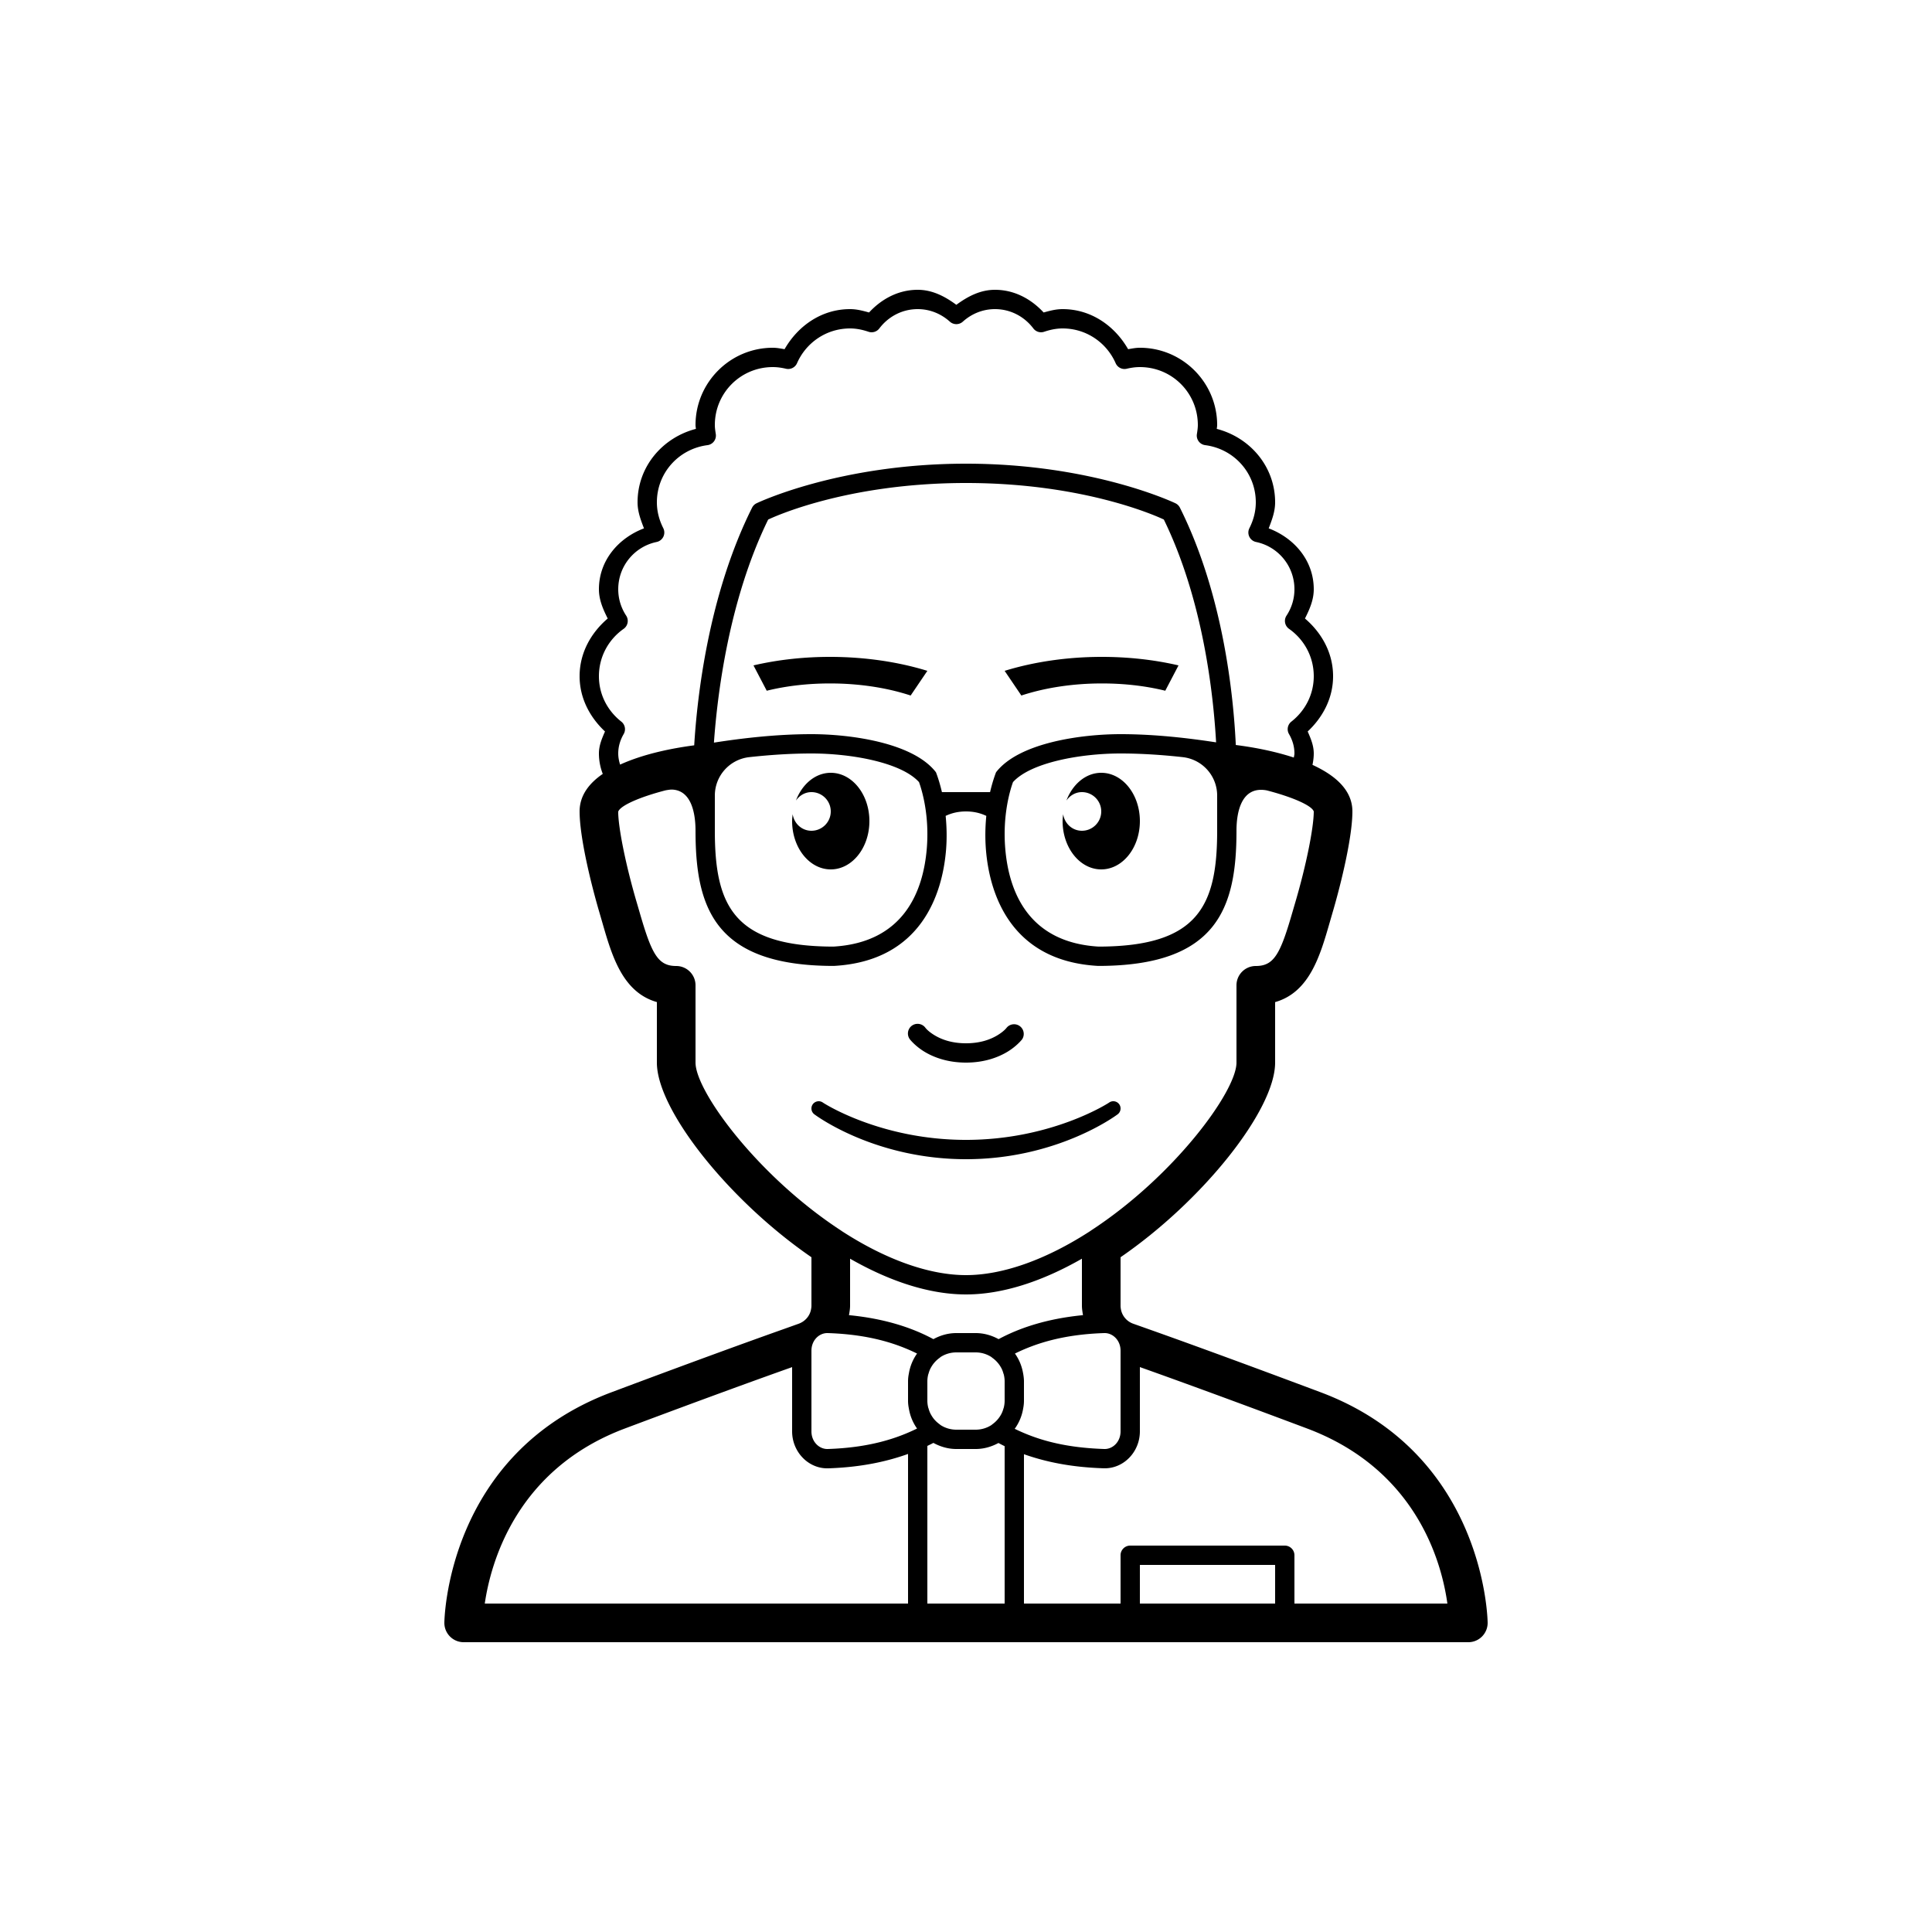 <svg xmlns="http://www.w3.org/2000/svg"  viewBox="0 0 100 100" width="400px" height="400px">
	<path d="M 47.5 15 C 46.486 15 45.619 15.485 44.982 16.174 C 44.669 16.088 44.354 16 44 16 C 42.518 16 41.299 16.872 40.609 18.074 C 40.411 18.041 40.216 18 40 18 C 37.797 18 36 19.797 36 22 C 36 22.075 36.014 22.13 36.02 22.199 C 34.301 22.645 33 24.144 33 26 C 33 26.491 33.17 26.921 33.332 27.348 C 32.011 27.85 31 29.009 31 30.5 C 31 31.059 31.221 31.546 31.455 32.014 C 30.598 32.746 30 33.786 30 35 C 30 36.148 30.54 37.135 31.314 37.861 C 31.159 38.219 31 38.58 31 39 C 31 39.373 31.072 39.728 31.199 40.057 C 30.485 40.547 30 41.179 30 42 C 30 43.298 30.561 45.657 31.041 47.283 L 31.18 47.762 C 31.671 49.464 32.219 51.36 34 51.867 L 34 55 C 34 57.464 37.758 62.161 42 65.074 L 42 67.58 C 42 67.643 41.992 67.712 41.973 67.803 C 41.903 68.132 41.659 68.405 41.326 68.521 L 40.576 68.789 C 38.99 69.351 36.152 70.375 31.648 72.064 C 23.098 75.27 23 83.913 23 84 C 23 84.553 23.448 85 24 85 L 76 85 C 76.552 85 77 84.553 77 84 C 77 83.913 76.902 75.269 68.352 72.062 C 63.848 70.374 61.01 69.349 59.428 68.789 L 58.658 68.516 C 58.339 68.405 58.101 68.136 58.027 67.811 C 58.008 67.725 58 67.646 58 67.58 L 58 65.074 C 62.242 62.161 66 57.464 66 55 L 66 51.869 C 67.781 51.361 68.329 49.466 68.82 47.764 L 68.959 47.283 C 69.439 45.656 70 43.298 70 42 C 70 40.881 69.092 40.122 67.934 39.59 C 67.973 39.399 68 39.203 68 39 C 68 38.58 67.841 38.219 67.686 37.861 C 68.46 37.135 69 36.148 69 35 C 69 33.786 68.402 32.746 67.545 32.014 C 67.779 31.546 68 31.059 68 30.5 C 68 29.009 66.989 27.85 65.668 27.348 C 65.83 26.921 66 26.491 66 26 C 66 24.144 64.699 22.645 62.98 22.199 C 62.986 22.13 63 22.075 63 22 C 63 19.797 61.203 18 59 18 C 58.784 18 58.589 18.041 58.391 18.074 C 57.701 16.872 56.482 16 55 16 C 54.646 16 54.331 16.088 54.018 16.174 C 53.381 15.485 52.514 15 51.5 15 C 50.728 15 50.075 15.354 49.5 15.777 C 48.925 15.354 48.272 15 47.5 15 z M 47.5 16 C 48.142 16 48.718 16.247 49.166 16.65 A 0.5 0.5 0 0 0 49.834 16.65 C 50.282 16.247 50.858 16 51.5 16 C 52.315 16 53.027 16.394 53.486 17 A 0.5 0.5 0 0 0 54.045 17.172 C 54.36 17.066 54.675 17 55 17 C 56.233 17 57.282 17.741 57.746 18.799 A 0.5 0.5 0 0 0 58.318 19.086 C 58.548 19.032 58.772 19 59 19 C 60.663 19 62 20.337 62 22 C 62 22.139 61.979 22.29 61.951 22.467 A 0.5 0.5 0 0 0 62.381 23.041 C 63.859 23.231 65 24.469 65 26 C 65 26.478 64.876 26.928 64.668 27.34 A 0.5 0.5 0 0 0 65.014 28.053 C 66.148 28.289 67 29.29 67 30.5 C 67 31.005 66.849 31.47 66.59 31.865 A 0.5 0.5 0 0 0 66.721 32.549 C 67.494 33.093 68 33.983 68 35 C 68 35.959 67.546 36.797 66.842 37.35 A 0.5 0.5 0 0 0 66.719 37.996 C 66.896 38.3 67 38.636 67 39 C 67 39.074 66.977 39.14 66.969 39.211 C 65.888 38.857 64.793 38.666 63.965 38.561 C 63.849 36.076 63.335 30.803 61.072 26.277 A 0.5 0.5 0 0 0 60.844 26.051 C 60.844 26.051 56.603 24 50 24 C 43.397 24 39.156 26.051 39.156 26.051 A 0.5 0.5 0 0 0 38.928 26.277 C 36.66 30.813 36.082 36.104 35.932 38.578 C 34.855 38.72 33.361 39.001 32.096 39.576 C 32.039 39.394 32 39.203 32 39 C 32 38.636 32.104 38.3 32.281 37.996 A 0.5 0.5 0 0 0 32.158 37.35 C 31.454 36.797 31 35.959 31 35 C 31 33.983 31.506 33.093 32.279 32.549 A 0.5 0.5 0 0 0 32.41 31.865 C 32.151 31.47 32 31.005 32 30.5 C 32 29.29 32.852 28.289 33.986 28.053 A 0.5 0.5 0 0 0 34.332 27.34 C 34.124 26.928 34 26.478 34 26 C 34 24.469 35.141 23.231 36.619 23.041 A 0.5 0.5 0 0 0 37.049 22.467 C 37.021 22.29 37 22.139 37 22 C 37 20.337 38.337 19 40 19 C 40.228 19 40.452 19.032 40.682 19.086 A 0.5 0.5 0 0 0 41.254 18.799 C 41.718 17.741 42.767 17 44 17 C 44.325 17 44.64 17.066 44.955 17.172 A 0.5 0.5 0 0 0 45.514 17 C 45.973 16.394 46.685 16 47.5 16 z M 50 25 C 56.208 25 60.011 26.782 60.24 26.891 C 62.283 31.077 62.808 35.979 62.945 38.424 C 61.517 38.205 59.785 38 58 38 C 56 38 52.741 38.432 51.555 39.973 C 51.555 39.976 51.394 40.365 51.246 41 L 48.754 41 C 48.606 40.365 48.445 39.976 48.445 39.973 C 47.259 38.432 44 38 42 38 C 40.176 38 38.397 38.213 36.953 38.438 C 37.126 35.994 37.712 31.085 39.76 26.893 C 39.988 26.784 43.792 25 50 25 z M 43 34 C 41.64 33.997 40.277 34.143 39 34.441 L 39.686 35.752 C 40.741 35.492 41.872 35.372 43 35.375 C 44.435 35.378 45.867 35.583 47.135 36 L 48 34.723 C 46.456 34.247 44.73 34.004 43 34 z M 57 34 C 55.27 34.003 53.544 34.247 52 34.723 L 52.865 36 C 54.133 35.583 55.565 35.378 57 35.375 C 58.128 35.372 59.259 35.492 60.314 35.752 L 61 34.441 C 59.723 34.143 58.36 33.998 57 34 z M 42 39 C 44.07 39 46.649 39.464 47.568 40.482 C 47.726 40.92 48.114 42.207 47.969 43.936 C 47.783 46.127 46.793 48.78 43.137 48.996 C 37.98 48.988 37 46.882 37 43 L 37 41.18 C 37 40.157 37.768 39.302 38.785 39.189 C 39.8 39.078 40.899 39 42 39 z M 58 39 C 59.101 39 60.2 39.077 61.215 39.189 C 62.232 39.301 63 40.157 63 41.18 L 63 43 C 63 46.882 62.021 48.988 56.865 48.996 C 53.209 48.78 52.219 46.127 52.033 43.936 C 51.887 42.207 52.274 40.92 52.432 40.482 C 53.351 39.464 55.93 39 58 39 z M 43 40 C 42.201 40 41.518 40.59 41.197 41.436 C 41.378 41.179 41.662 41 42 41 C 42.552 41 43 41.448 43 42 C 43 42.552 42.552 43 42 43 C 41.498 43 41.101 42.624 41.029 42.143 C 41.015 42.26 41 42.378 41 42.5 C 41 43.881 41.895 45 43 45 C 44.105 45 45 43.881 45 42.5 C 45 41.119 44.105 40 43 40 z M 57 40 C 56.201 40 55.518 40.59 55.197 41.436 C 55.378 41.179 55.662 41 56 41 C 56.552 41 57 41.448 57 42 C 57 42.552 56.552 43 56 43 C 55.498 43 55.101 42.624 55.029 42.143 C 55.015 42.26 55 42.378 55 42.5 C 55 43.881 55.895 45 57 45 C 58.105 45 59 43.881 59 42.5 C 59 41.119 58.105 40 57 40 z M 34.803 40.869 C 35.801 40.922 36 42.125 36 43 C 36 47 36.999 49.996 43.162 49.996 C 47.711 49.744 48.777 46.232 48.965 44.02 C 49.021 43.35 48.998 42.761 48.947 42.23 C 49.226 42.097 49.567 42 50 42 C 50.432 42 50.773 42.098 51.051 42.23 C 51 42.761 50.979 43.35 51.035 44.02 C 51.223 46.232 52.288 49.743 56.838 49.996 C 63.001 49.996 64 47 64 43 C 64 42.029 64.254 40.668 65.566 40.91 C 66.9 41.255 67.901 41.695 68 42 C 68 42.852 67.597 44.835 67.041 46.717 L 66.898 47.207 C 66.274 49.37 65.949 50 65 50 C 64.448 50 64 50.447 64 51 L 64 55 C 64 56.491 60.76 60.898 56.455 63.701 C 56.452 63.703 56.45 63.707 56.447 63.709 C 54.115 65.224 51.871 66 50 66 C 48.129 66 45.885 65.224 43.553 63.709 C 43.55 63.707 43.548 63.703 43.545 63.701 C 39.24 60.898 36 56.491 36 55 L 36 51 C 36 50.447 35.552 50 35 50 C 34.051 50 33.726 49.37 33.102 47.207 L 32.959 46.717 C 32.403 44.835 32 42.853 31.998 42.014 C 32.099 41.7 33.107 41.255 34.449 40.908 C 34.573 40.886 34.697 40.864 34.803 40.869 z M 47.465 52.994 A 0.5 0.5 0 0 0 47.1 53.801 C 47.1 53.801 47.358 54.134 47.832 54.426 C 48.307 54.718 49.03 55 50 55 C 50.97 55 51.693 54.718 52.168 54.426 C 52.642 54.134 52.9 53.801 52.9 53.801 A 0.501 0.501 0 0 0 52.1 53.199 C 52.1 53.199 51.983 53.366 51.645 53.574 C 51.307 53.782 50.78 54 50 54 C 49.22 54 48.693 53.782 48.355 53.574 C 48.017 53.366 47.9 53.199 47.9 53.199 A 0.5 0.5 0 0 0 47.516 52.994 A 0.5 0.5 0 0 0 47.465 52.994 z M 42.322 57.004 C 42.227 57.018 42.136 57.068 42.074 57.15 C 41.95 57.316 41.984 57.552 42.15 57.676 C 42.276 57.771 45.304 60 50 60 C 54.696 60 57.724 57.771 57.85 57.676 C 58.015 57.552 58.05 57.316 57.926 57.15 C 57.802 56.985 57.567 56.95 57.4 57.074 C 57.371 57.096 54.435 59 50 59 C 45.565 59 42.629 57.096 42.6 57.074 C 42.516 57.012 42.417 56.99 42.322 57.004 z M 44 65.15 C 46.101 66.351 48.147 67 50 67 C 51.853 67 53.899 66.351 56 65.15 L 56 67.58 C 56 67.734 56.027 67.903 56.055 68.072 C 54.104 68.262 52.697 68.77 51.688 69.314 C 51.332 69.12 50.932 69 50.5 69 L 49.5 69 C 49.068 69 48.668 69.12 48.312 69.314 C 47.303 68.769 45.895 68.261 43.943 68.072 C 43.973 67.903 44 67.739 44 67.58 L 44 65.15 z M 42.846 69 C 45.007 69.07 46.424 69.548 47.467 70.059 C 47.249 70.364 47.103 70.719 47.041 71.104 C 47.015 71.231 47 71.363 47 71.5 L 47 72.5 C 47 72.637 47.015 72.769 47.041 72.896 C 47.103 73.281 47.249 73.636 47.467 73.941 C 46.424 74.452 45.008 74.93 42.846 75 C 42.403 75.014 42 74.627 42 74.09 L 42 69.91 C 42 69.373 42.401 68.986 42.846 69 z M 57.154 69 C 57.597 68.986 58 69.375 58 69.91 L 58 74.09 C 58 74.627 57.599 75.014 57.154 75 C 56.766 74.987 56.399 74.962 56.051 74.926 C 54.47 74.763 53.376 74.371 52.521 73.955 C 52.744 73.648 52.895 73.292 52.959 72.904 C 52.985 72.774 53 72.639 53 72.5 L 53 71.5 C 53 71.366 52.982 71.236 52.961 71.107 C 52.961 71.106 52.959 71.105 52.959 71.104 C 52.897 70.719 52.751 70.364 52.533 70.059 C 53.576 69.548 54.993 69.07 57.154 69 z M 49.5 70 L 50.5 70 C 50.804 70 51.083 70.09 51.318 70.242 A 0.5 0.5 0 0 0 51.375 70.289 C 51.557 70.42 51.706 70.59 51.814 70.785 C 51.823 70.801 51.832 70.816 51.84 70.832 C 51.882 70.916 51.913 71.005 51.939 71.098 C 51.944 71.116 51.953 71.132 51.957 71.15 C 51.984 71.262 52 71.379 52 71.5 L 52 72.5 C 52 72.621 51.984 72.738 51.957 72.85 C 51.953 72.869 51.945 72.886 51.939 72.904 C 51.914 72.994 51.883 73.082 51.842 73.164 C 51.832 73.184 51.821 73.203 51.811 73.223 C 51.702 73.416 51.554 73.584 51.373 73.715 A 0.5 0.5 0 0 0 51.324 73.756 C 51.088 73.91 50.806 74 50.5 74 L 49.5 74 C 49.194 74 48.912 73.91 48.676 73.756 A 0.5 0.5 0 0 0 48.625 73.713 C 48.531 73.645 48.445 73.567 48.369 73.48 C 48.369 73.48 48.367 73.479 48.367 73.479 C 48.297 73.398 48.237 73.308 48.186 73.215 C 48.177 73.199 48.168 73.184 48.16 73.168 C 48.118 73.084 48.087 72.995 48.061 72.902 C 48.056 72.884 48.047 72.868 48.043 72.85 C 48.016 72.738 48 72.621 48 72.5 L 48 71.5 C 48 71.379 48.016 71.262 48.043 71.15 C 48.047 71.132 48.056 71.116 48.061 71.098 C 48.087 71.005 48.118 70.916 48.16 70.832 C 48.168 70.816 48.177 70.801 48.186 70.785 C 48.294 70.59 48.443 70.42 48.625 70.289 A 0.5 0.5 0 0 0 48.68 70.242 C 48.915 70.089 49.196 70 49.5 70 z M 59 70.76 C 60.609 71.332 63.322 72.312 67.648 73.936 C 73.339 76.07 74.626 80.899 74.916 83 L 67 83 L 67 80.5 A 0.5 0.5 0 0 0 66.5 80 L 58.5 80 A 0.5 0.5 0 0 0 58 80.5 L 58 83 L 53 83 L 53 75.27 C 53.813 75.558 54.777 75.799 55.949 75.92 C 56.321 75.958 56.712 75.985 57.123 75.998 C 58.159 76.032 59 75.147 59 74.09 L 59 70.76 z M 41 70.762 L 41 74.09 C 41 75.147 41.842 76.034 42.877 76 C 44.594 75.944 45.928 75.641 47 75.256 L 47 83 L 25.092 83 C 25.398 80.899 26.713 76.05 32.352 73.936 C 36.676 72.313 39.387 71.335 41 70.762 z M 48.312 74.684 C 48.668 74.878 49.068 75 49.5 75 L 50.5 75 C 50.928 75 51.326 74.881 51.68 74.689 C 51.782 74.745 51.889 74.799 52 74.854 L 52 83 L 48 83 L 48 74.84 C 48.106 74.788 48.214 74.737 48.312 74.684 z M 59 81 L 66 81 L 66 83 L 59 83 L 59 81 z"/>
</svg>